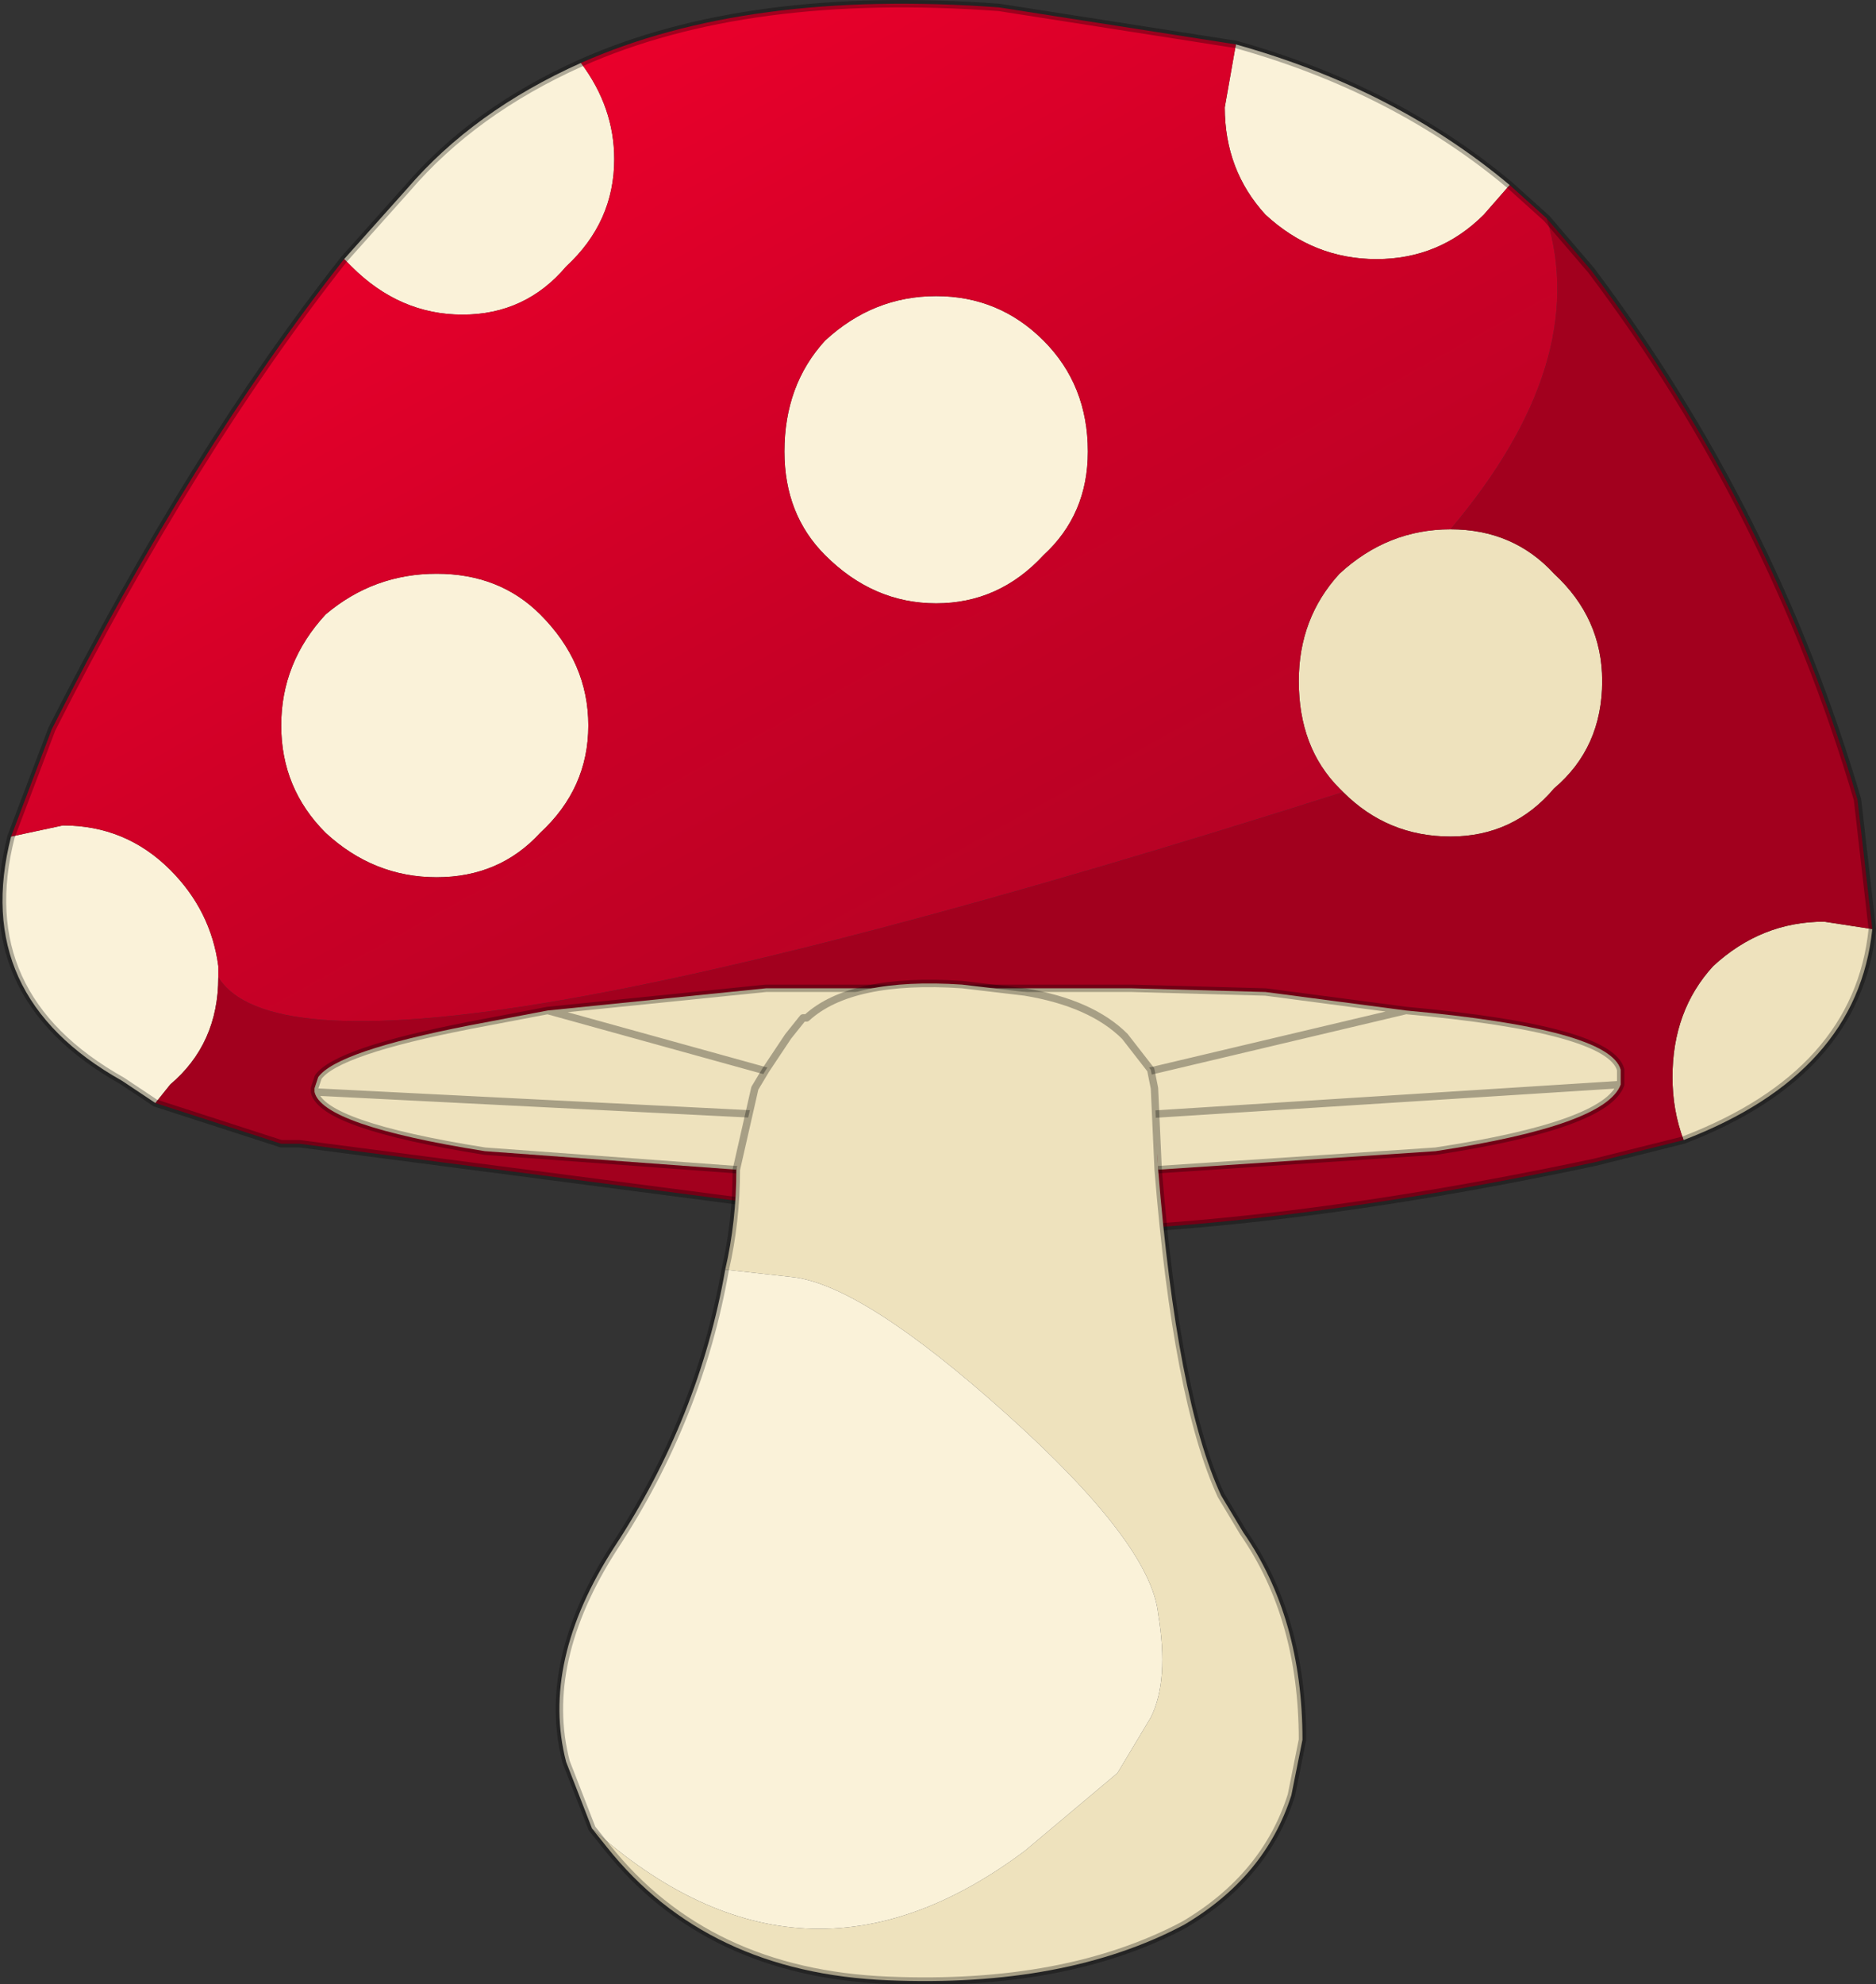 <?xml version="1.0" encoding="UTF-8" standalone="no"?>
<svg xmlns:xlink="http://www.w3.org/1999/xlink" height="26.8px" width="25.35px" xmlns="http://www.w3.org/2000/svg">
  <rect width="100%" height="100%" fill="#333333" stroke="none"/>
  <g transform="matrix(1.0, 0.0, 0.0, 1.0, 12.7, 26.65)">
    <use height="26.8" transform="matrix(1.0, 0.0, 0.0, 1.0, -12.7, -26.65)" width="25.35" xlink:href="#decoration180-shape0"/>
  </g>
  <defs>
    <g id="decoration180-shape0" transform="matrix(1.0, 0.0, 0.0, 1.0, 12.7, 26.65)">
      <path d="M-10.6 -11.75 L-11.05 -12.05 Q-13.1 -13.2 -12.55 -15.35 L-11.85 -15.5 Q-11.0 -15.5 -10.4 -14.9 -9.85 -14.35 -9.75 -13.6 L-9.75 -13.45 Q-9.75 -12.55 -10.4 -12.0 L-10.6 -11.75 M-8.05 -23.15 L-7.2 -24.1 Q-6.3 -25.15 -4.85 -25.8 -4.4 -25.2 -4.4 -24.5 -4.4 -23.65 -5.05 -23.05 -5.6 -22.4 -6.45 -22.4 -7.3 -22.4 -7.95 -23.05 L-8.05 -23.15 M4.0 -26.05 Q6.15 -25.45 7.7 -24.15 L7.35 -23.75 Q6.75 -23.15 5.9 -23.15 5.05 -23.15 4.4 -23.75 3.85 -24.35 3.85 -25.2 L4.0 -26.05 M2.0 -20.55 Q2.0 -19.7 1.4 -19.15 0.8 -18.5 -0.05 -18.5 -0.9 -18.5 -1.55 -19.15 -2.1 -19.7 -2.1 -20.55 -2.1 -21.45 -1.55 -22.05 -0.9 -22.65 -0.05 -22.65 0.8 -22.65 1.4 -22.05 2.0 -21.45 2.0 -20.55 M-6.8 -18.9 Q-5.95 -18.9 -5.4 -18.35 -4.75 -17.7 -4.75 -16.85 -4.75 -16.0 -5.4 -15.4 -5.95 -14.8 -6.8 -14.8 -7.65 -14.8 -8.3 -15.4 -8.9 -16.0 -8.9 -16.85 -8.9 -17.7 -8.3 -18.35 -7.65 -18.9 -6.8 -18.9" fill="#faf2d9" fill-rule="evenodd" stroke="none"/>
      <path d="M12.6 -14.1 Q12.4 -12.15 10.05 -11.25 9.9 -11.65 9.9 -12.1 9.9 -13.0 10.45 -13.6 11.1 -14.2 11.95 -14.2 L12.6 -14.1 M6.9 -19.5 Q7.75 -19.5 8.3 -18.9 8.95 -18.3 8.95 -17.45 8.95 -16.55 8.3 -16.0 7.75 -15.35 6.9 -15.35 6.05 -15.35 5.45 -15.95 L5.4 -16.0 Q4.85 -16.55 4.85 -17.45 4.85 -18.3 5.4 -18.9 6.05 -19.5 6.9 -19.5" fill="#eee2bd" fill-rule="evenodd" stroke="none"/>
      <path d="M8.2 -23.7 L8.8 -23.0 Q11.25 -19.75 12.4 -15.85 L12.6 -14.1 11.95 -14.2 Q11.1 -14.2 10.45 -13.6 9.9 -13.0 9.9 -12.1 9.9 -11.65 10.05 -11.25 L8.85 -10.95 Q4.15 -9.95 0.55 -10.0 L-8.65 -11.2 -8.9 -11.2 -10.6 -11.75 -10.4 -12.0 Q-9.75 -12.55 -9.75 -13.45 -8.55 -11.5 5.45 -15.95 6.05 -15.35 6.9 -15.35 7.75 -15.35 8.3 -16.0 8.95 -16.55 8.95 -17.45 8.95 -18.3 8.3 -18.9 7.75 -19.5 6.9 -19.5 8.8 -21.75 8.2 -23.7" fill="#a2001e" fill-rule="evenodd" stroke="none"/>
      <path d="M7.7 -24.15 L8.2 -23.7 Q8.8 -21.75 6.9 -19.5 6.05 -19.5 5.4 -18.9 4.85 -18.3 4.85 -17.45 4.85 -16.55 5.4 -16.0 L5.45 -15.95 Q-8.55 -11.5 -9.75 -13.45 L-9.75 -13.6 Q-9.85 -14.35 -10.4 -14.9 -11.0 -15.5 -11.85 -15.5 L-12.55 -15.35 -12.0 -16.8 Q-10.1 -20.55 -8.05 -23.15 L-7.95 -23.05 Q-7.3 -22.4 -6.45 -22.4 -5.6 -22.4 -5.05 -23.05 -4.4 -23.65 -4.4 -24.5 -4.4 -25.2 -4.85 -25.8 -2.6 -26.8 0.8 -26.55 L4.0 -26.05 3.85 -25.2 Q3.85 -24.35 4.4 -23.75 5.05 -23.15 5.9 -23.15 6.75 -23.15 7.35 -23.75 L7.7 -24.15 M2.0 -20.55 Q2.0 -21.45 1.4 -22.05 0.8 -22.65 -0.05 -22.65 -0.9 -22.65 -1.55 -22.05 -2.1 -21.45 -2.1 -20.55 -2.1 -19.7 -1.55 -19.15 -0.9 -18.5 -0.05 -18.5 0.8 -18.5 1.4 -19.15 2.0 -19.7 2.0 -20.55 M-6.8 -18.9 Q-7.65 -18.9 -8.3 -18.35 -8.9 -17.7 -8.9 -16.85 -8.9 -16.0 -8.3 -15.4 -7.65 -14.8 -6.8 -14.8 -5.95 -14.8 -5.4 -15.4 -4.75 -16.0 -4.75 -16.85 -4.75 -17.7 -5.4 -18.35 -5.95 -18.9 -6.8 -18.9" fill="url(#decoration180-gradient0)" fill-rule="evenodd" stroke="none"/>
      <path d="M7.7 -24.15 L8.2 -23.7 8.8 -23.0 Q11.25 -19.75 12.4 -15.85 L12.6 -14.1 Q12.4 -12.15 10.05 -11.25 L8.85 -10.95 Q4.15 -9.95 0.55 -10.0 L-8.65 -11.2 -8.9 -11.2 -10.6 -11.75 -11.05 -12.05 Q-13.1 -13.2 -12.55 -15.35 L-12.0 -16.8 Q-10.1 -20.55 -8.05 -23.15 L-7.2 -24.1 Q-6.3 -25.15 -4.85 -25.8 -2.6 -26.8 0.8 -26.55 L4.0 -26.05 Q6.15 -25.45 7.7 -24.15 Z" fill="none" stroke="#000000" stroke-linecap="round" stroke-linejoin="round" stroke-opacity="0.298" stroke-width="0.1"/>
      <path d="M-2.75 -10.85 L-6.15 -11.1 Q-8.35 -11.45 -8.45 -11.9 L-8.45 -11.95 -8.4 -12.1 Q-8.15 -12.45 -6.35 -12.8 L-5.3 -13.0 -2.35 -13.3 0.35 -13.3 1.2 -13.3 2.6 -13.3 4.4 -13.25 6.3 -13.0 Q9.05 -12.75 9.2 -12.2 L9.2 -12.0 Q9.0 -11.45 6.7 -11.1 L2.95 -10.85 2.9 -11.6 2.85 -11.8 2.5 -12.1 1.15 -12.5 0.3 -12.55 -1.8 -12.25 -1.85 -12.25 -2.05 -12.1 -2.35 -11.8 -2.5 -11.6 -2.75 -10.85 M-2.05 -12.1 L-5.3 -13.0 -2.05 -12.1 M-8.45 -11.9 L-2.5 -11.6 -8.45 -11.9 M6.3 -13.0 L2.5 -12.1 6.3 -13.0 M2.9 -11.6 L9.2 -12.0 2.9 -11.6 M0.3 -12.55 L0.35 -13.3 0.3 -12.55" fill="#eee2bd" fill-rule="evenodd" stroke="none"/>
      <path d="M-2.75 -10.85 L-6.15 -11.1 Q-8.35 -11.45 -8.45 -11.9 L-8.45 -11.95 -8.4 -12.1 Q-8.15 -12.45 -6.35 -12.8 L-5.3 -13.0 -2.35 -13.3 0.35 -13.3 1.2 -13.3 2.6 -13.3 4.4 -13.25 6.3 -13.0 Q9.05 -12.75 9.2 -12.2 L9.2 -12.0 Q9.0 -11.45 6.7 -11.1 L2.95 -10.85 M0.35 -13.3 L0.3 -12.55 M9.2 -12.0 L2.9 -11.6 M2.5 -12.1 L6.3 -13.0 M-2.5 -11.6 L-8.45 -11.9 M-5.3 -13.0 L-2.05 -12.1" fill="none" stroke="#000000" stroke-linecap="round" stroke-linejoin="round" stroke-opacity="0.298" stroke-width="0.1"/>
      <path d="M-2.9 -9.5 Q-2.75 -10.15 -2.75 -10.85 L-2.5 -11.95 -2.35 -12.2 -2.05 -12.65 -1.85 -12.9 -1.8 -12.9 Q-1.2 -13.45 0.3 -13.35 L1.15 -13.25 Q2.05 -13.1 2.5 -12.65 L2.85 -12.2 2.9 -11.95 2.95 -10.85 Q3.2 -7.75 3.8 -6.45 L4.1 -5.95 Q4.9 -4.8 4.9 -3.15 L4.75 -2.4 Q4.4 -1.3 3.3 -0.65 1.7 0.2 -0.7 0.1 -3.15 0.0 -4.5 -1.7 L-4.7 -1.95 Q-1.85 0.6 1.15 -1.65 L2.4 -2.7 2.85 -3.45 Q3.1 -3.95 2.95 -4.85 2.85 -5.8 0.9 -7.55 -1.05 -9.3 -2.0 -9.4 L-2.9 -9.5" fill="#eee2bd" fill-rule="evenodd" stroke="none"/>
      <path d="M-4.7 -1.95 L-5.05 -2.85 Q-5.4 -4.2 -4.4 -5.75 -3.25 -7.5 -2.9 -9.5 L-2.0 -9.4 Q-1.05 -9.3 0.9 -7.55 2.85 -5.8 2.95 -4.85 3.1 -3.95 2.85 -3.45 L2.4 -2.7 1.15 -1.65 Q-1.85 0.6 -4.7 -1.95" fill="#faf2d9" fill-rule="evenodd" stroke="none"/>
      <path d="M-2.9 -9.5 Q-2.75 -10.15 -2.75 -10.85 L-2.5 -11.95 -2.35 -12.2 -2.05 -12.65 -1.85 -12.9 -1.8 -12.9 Q-1.2 -13.45 0.3 -13.35 L1.15 -13.25 Q2.05 -13.1 2.5 -12.65 L2.85 -12.2 2.9 -11.95 2.95 -10.85 Q3.2 -7.75 3.8 -6.45 L4.1 -5.95 Q4.9 -4.8 4.9 -3.15 L4.75 -2.4 Q4.4 -1.3 3.3 -0.65 1.7 0.2 -0.7 0.1 -3.15 0.0 -4.5 -1.7 L-4.7 -1.95 -5.05 -2.85 Q-5.4 -4.2 -4.4 -5.75 -3.25 -7.5 -2.9 -9.5 Z" fill="none" stroke="#000000" stroke-linecap="round" stroke-linejoin="round" stroke-opacity="0.298" stroke-width="0.1"/>
    </g>
    <linearGradient gradientTransform="matrix(0.008, 0.013, -0.009, 0.005, 2.65, -17.0)" gradientUnits="userSpaceOnUse" id="decoration180-gradient0" spreadMethod="pad" x1="-819.2" x2="819.2">
      <stop offset="0.0" stop-color="#ee002c"/>
      <stop offset="0.357" stop-color="#ca0026"/>
      <stop offset="1.0" stop-color="#950622"/>
    </linearGradient>
  </defs>
</svg>
